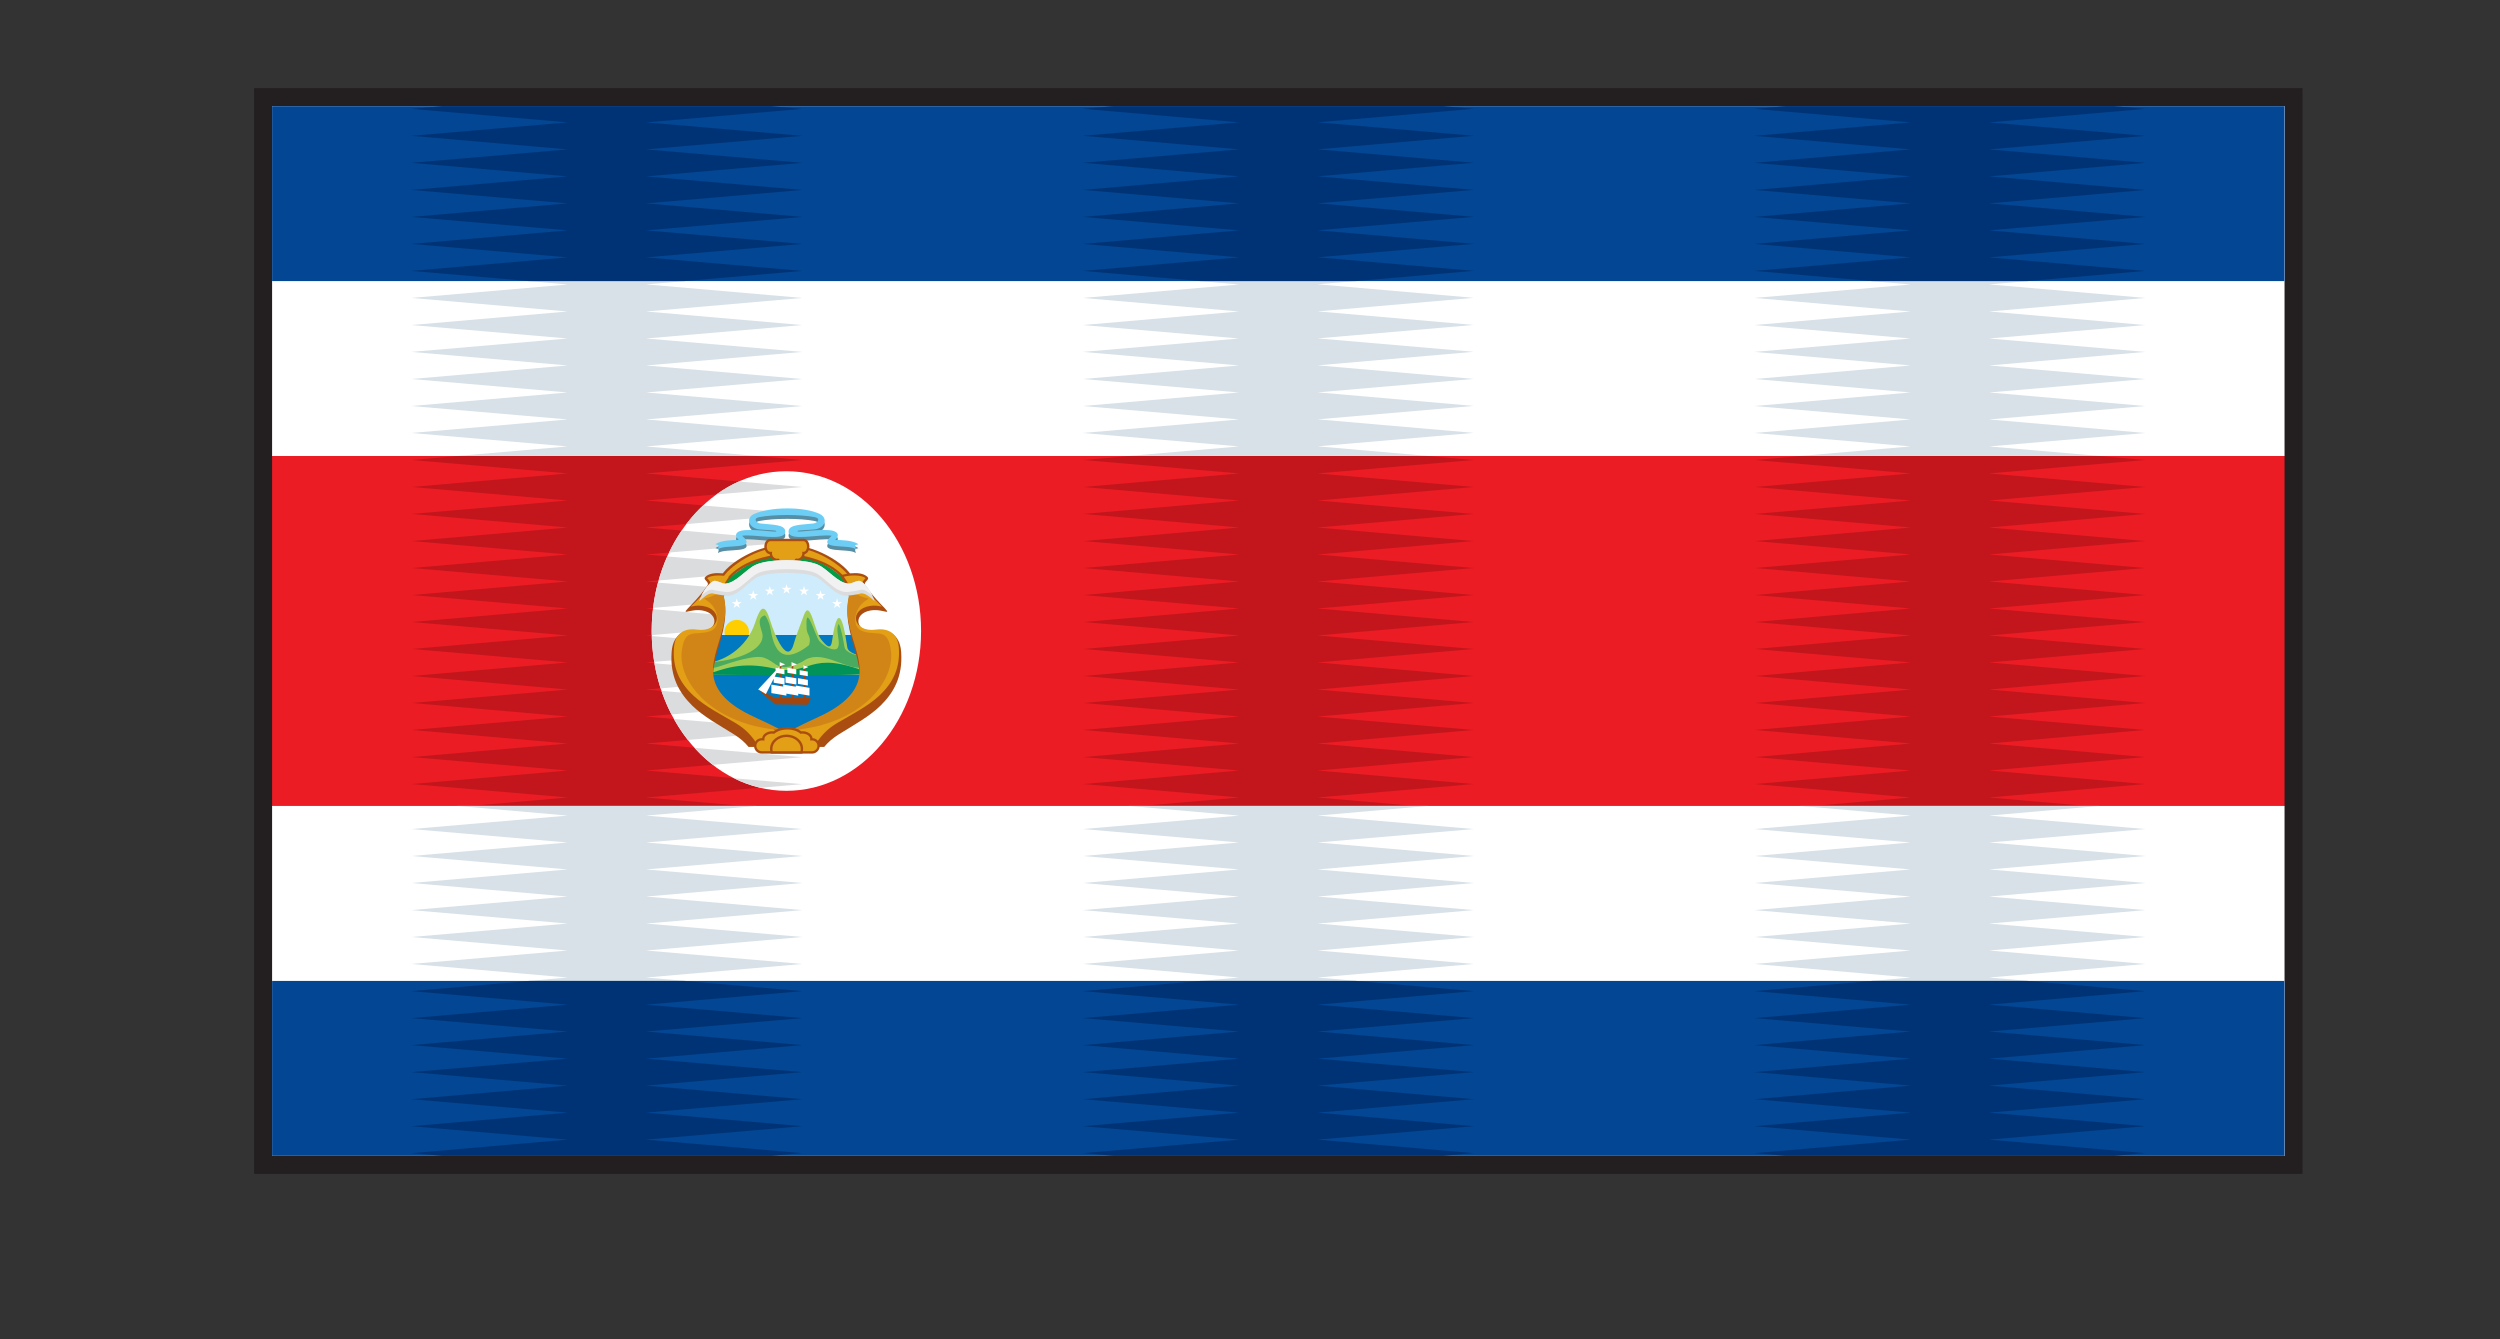<?xml version="1.0" encoding="utf-8"?>
<!-- Generator: Adobe Illustrator 15.0.0, SVG Export Plug-In . SVG Version: 6.00 Build 0)  -->
<!DOCTYPE svg PUBLIC "-//W3C//DTD SVG 1.1//EN" "http://www.w3.org/Graphics/SVG/1.1/DTD/svg11.dtd">
<svg version="1.1" id="Layer_1" xmlns="http://www.w3.org/2000/svg" xmlns:xlink="http://www.w3.org/1999/xlink" x="0px" y="0px"
	 width="121.739px" height="65.218px" viewBox="0 0 121.739 65.218" enable-background="new 0 0 121.739 65.218"
	 xml:space="preserve">
<rect x="0" y="0" width="121.739" height="65.218" fill="#333333" stroke="none"/>
<g>
	<rect x="12.374" y="4.29" fill-rule="evenodd" clip-rule="evenodd" fill="#231F20" width="99.75" height="52.874"/>
	<g>
		<rect x="13.25" y="5.17" fill-rule="evenodd" clip-rule="evenodd" fill="#FFFFFF" width="97.997" height="17.035"/>
		<rect x="13.25" y="5.17" fill-rule="evenodd" clip-rule="evenodd" fill="#FFFFFF" width="97.997" height="8.518"/>
		<rect x="13.25" y="22.205" fill-rule="evenodd" clip-rule="evenodd" fill="#EC1C24" width="97.997" height="17.039"/>
		<path fill-rule="evenodd" clip-rule="evenodd" fill="#D8E1E7" d="M102.249,22.205H87.644l5.393-0.466l-7.607-0.655l7.607-0.659
			l-7.607-0.654l7.607-0.66l-7.607-0.655l7.607-0.66l-7.607-0.66l7.607-0.653l-7.607-0.655l7.607-0.66l-7.607-0.66l7.607-0.655
			l-7.607-0.659l7.607-0.66l-7.607-0.654l7.607-0.66l-7.607-0.655l7.607-0.66l-7.607-0.654l7.607-0.66l-7.607-0.66l7.607-0.654
			l-7.607-0.66l7.607-0.655l-7.607-0.659l1.506-0.128h16.025l1.504,0.128l-7.604,0.659l7.604,0.655l-7.604,0.66l7.604,0.654
			l-7.604,0.66l7.604,0.66l-7.604,0.654l7.604,0.66l-7.604,0.655l7.604,0.66l-7.604,0.654l7.604,0.66l-7.604,0.654l7.604,0.66
			l-7.604,0.66l7.604,0.66l-7.604,0.655l7.604,0.653l-7.604,0.66l7.604,0.66l-7.604,0.655l7.604,0.66l-7.604,0.654l7.604,0.659
			l-7.604,0.655L102.249,22.205L102.249,22.205z M36.851,22.205H22.247l5.392-0.466l-7.607-0.655l7.607-0.659l-7.607-0.654
			l7.607-0.66l-7.607-0.655l7.607-0.66l-7.607-0.66l7.607-0.653l-7.607-0.655l7.607-0.66l-7.607-0.66l7.607-0.655l-7.607-0.659
			l7.607-0.66l-7.607-0.654l7.607-0.66l-7.607-0.655l7.607-0.66l-7.607-0.654l7.607-0.66l-7.607-0.66l7.607-0.654l-7.607-0.66
			l7.607-0.655l-7.607-0.659l1.504-0.128h16.027l1.504,0.128l-7.607,0.659l7.607,0.655l-7.607,0.66l7.607,0.654l-7.607,0.66
			l7.607,0.66l-7.607,0.654l7.607,0.66l-7.607,0.655l7.607,0.66l-7.607,0.654l7.607,0.66l-7.607,0.654l7.607,0.66l-7.607,0.66
			l7.607,0.66l-7.607,0.655l7.607,0.653l-7.607,0.66l7.607,0.66l-7.607,0.655l7.607,0.66l-7.607,0.654l7.607,0.659l-7.607,0.655
			L36.851,22.205L36.851,22.205z M69.55,22.205H54.947l5.389-0.466l-7.606-0.655l7.606-0.659l-7.606-0.654l7.606-0.66l-7.606-0.655
			l7.606-0.66l-7.606-0.66l7.606-0.653l-7.606-0.655l7.606-0.66l-7.606-0.66l7.606-0.655l-7.606-0.659l7.606-0.66l-7.606-0.654
			l7.606-0.66l-7.606-0.655l7.606-0.66L52.73,9.247l7.606-0.66l-7.606-0.66l7.606-0.654l-7.606-0.66l7.606-0.655L52.73,5.298
			l1.504-0.128h16.027l1.504,0.128l-7.604,0.659l7.604,0.655l-7.604,0.66l7.604,0.654l-7.604,0.66l7.604,0.66l-7.604,0.654
			l7.604,0.66l-7.604,0.655l7.605,0.66l-7.605,0.654l7.604,0.66l-7.604,0.654l7.604,0.66l-7.604,0.66l7.605,0.66l-7.605,0.655
			l7.604,0.653l-7.604,0.66l7.604,0.66l-7.604,0.655l7.604,0.66l-7.604,0.654l7.604,0.659l-7.604,0.655L69.55,22.205z"/>
		<path fill-rule="evenodd" clip-rule="evenodd" fill="#C3161C" d="M102.249,22.205H87.644l-2.215,0.194l7.607,0.655l-7.607,0.66
			l7.607,0.658l-7.607,0.655l7.607,0.66l-7.607,0.66l7.607,0.654l-7.607,0.659l7.607,0.655l-7.607,0.66l7.607,0.655l-7.607,0.66
			l7.607,0.654l-7.607,0.659l7.607,0.655l-7.607,0.66l7.607,0.66l-7.607,0.654l7.607,0.66l-7.607,0.654l7.607,0.66l-7.607,0.66
			l7.607,0.655l-7.607,0.659l7.607,0.654l-4.674,0.404h13.17l-4.673-0.404l7.604-0.654l-7.604-0.659l7.606-0.655l-7.606-0.66
			l7.604-0.66l-7.604-0.654l7.604-0.66l-7.604-0.654l7.604-0.66l-7.604-0.66l7.604-0.655l-7.604-0.659l7.604-0.654l-7.604-0.66
			l7.604-0.655l-7.604-0.66l7.604-0.655l-7.604-0.659l7.604-0.654l-7.604-0.66l7.604-0.66l-7.604-0.655l7.604-0.658l-7.604-0.66
			l7.604-0.655L102.249,22.205L102.249,22.205z M36.851,22.205H22.247l-2.215,0.194l7.607,0.655l-7.607,0.66l7.607,0.658
			l-7.607,0.655l7.607,0.66l-7.607,0.66l7.607,0.654l-7.607,0.659l7.607,0.655l-7.607,0.66l7.607,0.655l-7.607,0.66l7.607,0.654
			l-7.607,0.659l7.607,0.655l-7.607,0.66l7.607,0.66l-7.607,0.654l7.607,0.66l-7.607,0.654l7.607,0.66l-7.607,0.66l7.607,0.655
			l-7.607,0.659l7.607,0.654l-4.673,0.404h13.167l-4.673-0.404l7.607-0.654l-7.607-0.659l7.607-0.655l-7.607-0.66l7.607-0.66
			l-7.607-0.654l7.607-0.66l-7.607-0.654l7.607-0.66l-7.607-0.66l7.607-0.655l-7.607-0.659l7.607-0.654l-7.607-0.66l7.607-0.655
			l-7.607-0.66l7.607-0.655l-7.607-0.659l7.607-0.654l-7.607-0.66l7.607-0.66l-7.607-0.655l7.607-0.658l-7.607-0.66l7.607-0.655
			L36.851,22.205L36.851,22.205z M69.55,22.205H54.947l-2.217,0.194l7.606,0.655l-7.606,0.66l7.606,0.658l-7.606,0.655l7.606,0.66
			l-7.606,0.66l7.606,0.654l-7.606,0.659l7.606,0.655l-7.606,0.66l7.606,0.655l-7.606,0.66l7.606,0.654l-7.606,0.659l7.606,0.655
			l-7.606,0.66l7.606,0.66l-7.606,0.654l7.606,0.66l-7.606,0.654l7.606,0.66l-7.606,0.66l7.606,0.655l-7.606,0.659l7.606,0.654
			l-4.673,0.404h13.167l-4.67-0.404l7.604-0.654l-7.604-0.659l7.605-0.655l-7.605-0.66l7.604-0.66l-7.604-0.654l7.605-0.66
			l-7.605-0.654l7.604-0.66l-7.604-0.66l7.605-0.655l-7.605-0.659l7.604-0.654l-7.604-0.66l7.604-0.655l-7.604-0.66l7.604-0.655
			l-7.604-0.659l7.604-0.654l-7.604-0.66l7.604-0.66l-7.604-0.655l7.605-0.658l-7.605-0.66l7.604-0.655L69.55,22.205z"/>
		<rect x="13.25" y="5.17" fill-rule="evenodd" clip-rule="evenodd" fill="#034693" width="97.997" height="8.518"/>
		<path fill-rule="evenodd" clip-rule="evenodd" fill="#003375" d="M91.161,13.688l-5.732-0.496l7.607-0.66l-7.607-0.654l7.607-0.66
			l-7.607-0.655l7.607-0.66l-7.607-0.654l7.607-0.66l-7.607-0.66l7.607-0.654l-7.607-0.66l7.607-0.655l-7.607-0.659l1.506-0.128
			h16.025l1.504,0.128l-7.604,0.659l7.604,0.655l-7.604,0.66l7.604,0.654l-7.604,0.66l7.604,0.66l-7.604,0.654l7.604,0.66
			l-7.604,0.655l7.604,0.66l-7.604,0.654l7.604,0.66l-5.75,0.496H91.161L91.161,13.688z M66.015,13.688h-7.553l-5.732-0.496
			l7.606-0.66l-7.606-0.654l7.606-0.66l-7.606-0.655l7.606-0.66L52.73,9.247l7.606-0.66l-7.606-0.66l7.606-0.654l-7.606-0.66
			l7.606-0.655L52.73,5.298l1.504-0.128h16.027l1.504,0.128l-7.604,0.659l7.604,0.655l-7.604,0.66l7.604,0.654l-7.604,0.66
			l7.604,0.66l-7.604,0.654l7.604,0.66l-7.604,0.655l7.605,0.66l-7.605,0.654l7.604,0.66L66.015,13.688L66.015,13.688z
			 M33.316,13.688h-7.553l-5.732-0.496l7.607-0.66l-7.607-0.654l7.607-0.66l-7.607-0.655l7.607-0.66l-7.607-0.654l7.607-0.66
			l-7.607-0.66l7.607-0.654l-7.607-0.66l7.607-0.655l-7.607-0.659l1.504-0.128h16.027l1.504,0.128l-7.607,0.659l7.607,0.655
			l-7.607,0.66l7.607,0.654l-7.607,0.66l7.607,0.66l-7.607,0.654l7.607,0.66l-7.607,0.655l7.607,0.66l-7.607,0.654l7.607,0.66
			L33.316,13.688z"/>
		<rect x="13.25" y="39.244" fill-rule="evenodd" clip-rule="evenodd" fill="#FFFFFF" width="97.997" height="17.04"/>
		<rect x="13.25" y="47.767" fill-rule="evenodd" clip-rule="evenodd" fill="#FFFFFF" width="97.997" height="8.518"/>
		<path fill-rule="evenodd" clip-rule="evenodd" fill="#D8E1E7" d="M102.249,39.244H87.644l5.393,0.472l-7.607,0.655l7.607,0.654
			l-7.607,0.658l7.607,0.655l-7.607,0.66l7.607,0.66l-7.607,0.66l7.607,0.655l-7.607,0.654l7.607,0.659l-7.607,0.655l7.607,0.66
			l-7.607,0.66l7.607,0.659l-7.607,0.655l7.607,0.654l-7.607,0.66l7.607,0.66l-7.607,0.655l7.607,0.659l-7.607,0.66l7.607,0.655
			l-7.607,0.66l7.607,0.654l-7.607,0.659l1.506,0.128h16.025l1.504-0.128l-7.604-0.659l7.604-0.654l-7.604-0.66l7.604-0.655
			l-7.604-0.66l7.604-0.659l-7.604-0.655l7.604-0.66l-7.604-0.66l7.604-0.654l-7.604-0.655l7.604-0.659l-7.604-0.66l7.604-0.66
			l-7.604-0.655l7.604-0.659l-7.604-0.654l7.604-0.655l-7.604-0.66l7.604-0.66l-7.604-0.66l7.604-0.655l-7.604-0.658l7.604-0.654
			l-7.604-0.655L102.249,39.244L102.249,39.244z M36.851,39.244H22.247l5.392,0.472l-7.607,0.655l7.607,0.654l-7.607,0.658
			l7.607,0.655l-7.607,0.66l7.607,0.66l-7.607,0.66l7.607,0.655l-7.607,0.654l7.607,0.659l-7.607,0.655l7.607,0.66l-7.607,0.66
			l7.607,0.659l-7.607,0.655l7.607,0.654l-7.607,0.66l7.607,0.66l-7.607,0.655l7.607,0.659l-7.607,0.66l7.607,0.655l-7.607,0.66
			l7.607,0.654l-7.607,0.659l1.504,0.128h16.027l1.504-0.128l-7.607-0.659l7.607-0.654l-7.607-0.66l7.607-0.655l-7.607-0.66
			l7.607-0.659l-7.607-0.655l7.607-0.66l-7.607-0.66l7.607-0.654l-7.607-0.655l7.607-0.659l-7.607-0.66l7.607-0.66l-7.607-0.655
			l7.607-0.659l-7.607-0.654l7.607-0.655l-7.607-0.66l7.607-0.66l-7.607-0.66l7.607-0.655l-7.607-0.658l7.607-0.654l-7.607-0.655
			L36.851,39.244L36.851,39.244z M69.55,39.244H54.947l5.389,0.472l-7.606,0.655l7.606,0.654l-7.606,0.658l7.606,0.655l-7.606,0.66
			l7.606,0.66l-7.606,0.66l7.606,0.655l-7.606,0.654l7.606,0.659l-7.606,0.655l7.606,0.66l-7.606,0.66l7.606,0.659l-7.606,0.655
			l7.606,0.654l-7.606,0.66l7.606,0.66l-7.606,0.655l7.606,0.659l-7.606,0.66l7.606,0.655l-7.606,0.66l7.606,0.654l-7.606,0.659
			l1.504,0.128h16.027l1.504-0.128l-7.604-0.659l7.604-0.654l-7.604-0.66l7.604-0.655l-7.604-0.66l7.604-0.659l-7.604-0.655
			l7.604-0.66l-7.604-0.66l7.605-0.654l-7.605-0.655l7.604-0.659l-7.604-0.66l7.604-0.66l-7.604-0.655l7.605-0.659l-7.605-0.654
			l7.604-0.655l-7.604-0.66l7.604-0.66l-7.604-0.66l7.604-0.655l-7.604-0.658l7.604-0.654l-7.604-0.655L69.55,39.244z"/>
		<rect x="13.25" y="47.767" fill-rule="evenodd" clip-rule="evenodd" fill="#034693" width="97.997" height="8.518"/>
		<path fill-rule="evenodd" clip-rule="evenodd" fill="#003375" d="M91.161,47.767l-5.732,0.497l7.607,0.659l-7.607,0.655
			l7.607,0.654l-7.607,0.66l7.607,0.66l-7.607,0.655l7.607,0.659l-7.607,0.66l7.607,0.655l-7.607,0.66l7.607,0.654l-7.607,0.659
			l1.506,0.128h16.025l1.504-0.128l-7.604-0.659l7.604-0.654l-7.604-0.66l7.604-0.655l-7.604-0.66l7.604-0.659l-7.604-0.655
			l7.604-0.66l-7.604-0.66l7.604-0.654l-7.604-0.655l7.604-0.659l-5.75-0.497H91.161L91.161,47.767z M66.015,47.767h-7.553
			l-5.732,0.497l7.606,0.659l-7.606,0.655l7.606,0.654l-7.606,0.66l7.606,0.66l-7.606,0.655l7.606,0.659l-7.606,0.66l7.606,0.655
			l-7.606,0.66l7.606,0.654l-7.606,0.659l1.504,0.128h16.027l1.504-0.128l-7.604-0.659l7.604-0.654l-7.604-0.66l7.604-0.655
			l-7.604-0.66l7.604-0.659l-7.604-0.655l7.604-0.66l-7.604-0.66l7.605-0.654l-7.605-0.655l7.604-0.659L66.015,47.767L66.015,47.767
			z M33.316,47.767h-7.553l-5.732,0.497l7.607,0.659l-7.607,0.655l7.607,0.654l-7.607,0.66l7.607,0.66l-7.607,0.655l7.607,0.659
			l-7.607,0.66l7.607,0.655l-7.607,0.66l7.607,0.654l-7.607,0.659l1.504,0.128h16.027l1.504-0.128l-7.607-0.659l7.607-0.654
			l-7.607-0.66l7.607-0.655l-7.607-0.66l7.607-0.659l-7.607-0.655l7.607-0.66l-7.607-0.66l7.607-0.654l-7.607-0.655l7.607-0.659
			L33.316,47.767z"/>
		<ellipse fill-rule="evenodd" clip-rule="evenodd" fill="#FFFFFF" cx="38.293" cy="30.728" rx="6.559" ry="7.781"/>
		<path fill-rule="evenodd" clip-rule="evenodd" fill="#DBDCDD" d="M37.027,38.36c-0.442-0.104-0.872-0.257-1.281-0.461l3.32,0.286
			L37.027,38.36L37.027,38.36z M34.715,37.244c-0.317-0.245-0.616-0.521-0.895-0.828l5.246,0.455L34.715,37.244L34.715,37.244z
			 M33.5,36.032c-0.25-0.312-0.476-0.655-0.68-1.019l6.246,0.537L33.5,36.032L33.5,36.032z M32.7,34.789
			c-0.187-0.363-0.351-0.747-0.489-1.146l6.855,0.593L32.7,34.789L32.7,34.789z M32.17,33.521c-0.128-0.394-0.23-0.804-0.302-1.223
			l7.198,0.624L32.17,33.521L32.17,33.521z M31.858,32.23c-0.069-0.408-0.107-0.828-0.12-1.258l7.328,0.634L31.858,32.23
			L31.858,32.23z M31.735,30.926v-0.198c0-0.363,0.021-0.717,0.062-1.064l7.269,0.63L31.735,30.926L31.735,30.926z M31.802,29.602
			c0.051-0.419,0.133-0.833,0.24-1.232l7.023,0.608L31.802,29.602L31.802,29.602z M32.071,28.267
			c0.115-0.409,0.256-0.799,0.422-1.171l6.573,0.566L32.071,28.267L32.071,28.267z M32.58,26.906
			c0.179-0.379,0.384-0.731,0.614-1.07l5.873,0.513L32.58,26.906L32.58,26.906z M33.424,25.52c0.248-0.327,0.52-0.635,0.813-0.905
			l4.829,0.414L33.424,25.52L33.424,25.52z M34.887,24.076c0.343-0.244,0.708-0.46,1.089-0.628l3.09,0.267L34.887,24.076z"/>
		<g>
			<path fill-rule="evenodd" clip-rule="evenodd" fill="#CEECFB" d="M34.247,31.131c2.226,0,5.364,0,7.589,0
				c-1.205-2.654,0.988-1.539-1.314-3.643c-1.545,0-3.087,0-4.632,0C34.319,29.499,35.452,30.742,34.247,31.131z"/>
			<path fill-rule="evenodd" clip-rule="evenodd" fill="#009D45" d="M38.54,27.06c0.918-0.139,2.583,0.885,2.818,1.515
				c0.182,0.476,0.353,0.977-0.153,0.261c-0.578-0.814-1.468-1.361-2.742-1.505C38.063,27.284,38.332,27.096,38.54,27.06z"/>
			<path fill-rule="evenodd" clip-rule="evenodd" fill="#AA4D11" d="M38.59,26.594c0.839-0.127,2.642,0.788,2.944,1.586
				c0.039,0.107,0.31,0.589,0.167,0.675c-0.154,0.092-0.399-0.342-0.456-0.429c-0.631-0.891-1.688-1.218-2.726-1.335
				C38.007,27.034,38.197,26.655,38.59,26.594z"/>
			<path fill-rule="evenodd" clip-rule="evenodd" fill="#0079C0" d="M34.38,30.922c2.635,0,5.27,0,7.907,0
				c-0.302,1.611,0.539,3.699-3.083,4.768c-0.642,0-1.284,0-1.926,0C34.6,35.116,34.096,33.086,34.38,30.922z"/>
			<path fill-rule="evenodd" clip-rule="evenodd" fill="#A1CD57" d="M42.407,31.812c-0.138,0.28-1.094,0.051-1.144-0.271
				c-0.079-0.506-0.351-2.491-0.683-0.737c-0.097,0.517-0.038,1.034-0.596,0.332c-0.33-0.408-0.529-2.005-0.836-1.187
				c-0.133,0.358-0.42,1.115-0.481,1.352c-0.293,1.146-0.913-0.271-1.161-1.074c-0.256-0.829-0.455-0.769-0.739,0.106
				c-0.392,1.203-1.548,1.98-2.655,1.98c0.135,0.158,0.289,0.532,0.501,0.532l7.322,0.005c0.54,0,0.558-0.665,0.558-1.038
				C42.463,31.812,42.427,31.807,42.407,31.812z"/>
			<path fill-rule="evenodd" clip-rule="evenodd" fill="#009259" d="M34.373,32.846c0.793,0,7.587,0.148,7.875-0.104
				c-2.91-1.146-2.719,0.216-4.568-0.193C36.02,32.181,35.211,32.604,34.373,32.846z"/>
			<path fill-rule="evenodd" clip-rule="evenodd" fill="#4AAA60" d="M42.322,31.889c-0.348,0.153-1.143-0.062-1.197-0.373
				c-0.031-0.175-0.161-0.951-0.284-1.136c-0.189,0.302,0.123,0.89-0.051,1.171c-0.097,0.159-0.532,0.056-0.89-0.332
				c-0.188-0.21-0.699-2.026-0.622-0.614c0.021,0.343,0.248,0.368,0.121,0.808c-1.76,1.372-1.796-0.618-1.934-1.012
				c-0.022-0.067-0.146-0.41-0.228-0.436c-0.442,0.127-0.151,0.686-0.112,0.896c0.143,0.817-1.354,1.345-2.661,1.391
				c0.092,0.123,0.208,0.267,0.284,0.267c0.215,0,1.263-0.472,2.116-0.528c0.58-0.04,0.8,0.414,1.204,0.486
				c0.404,0.066,1-0.25,1.021-0.267c0.852-0.634,1.941,0.313,2.801,0.313C42.25,32.523,42.312,32.165,42.322,31.889z"/>
			<path fill-rule="evenodd" clip-rule="evenodd" fill="#E39F15" d="M38.606,26.707c0.92-0.139,2.583,0.885,2.818,1.514
				c0.182,0.477,0.42,0.854-0.087,0.138c-0.578-0.813-1.535-1.237-2.806-1.38C38.132,26.932,38.398,26.737,38.606,26.707z"/>
			<path fill-rule="evenodd" clip-rule="evenodd" fill="#AA4D11" d="M38.56,36.313c-0.051-0.542,1.325-0.788,2.333-1.592
				c2.151-1.707-0.015-3.438,0.435-5.565c0.092-0.43-0.297-0.92-0.417-1.13c-0.005-0.011,0.947-0.297,1.325,0.062
				c0.156,0.148-0.217,0.234-0.097,0.419c0.197,0.302,0.496,0.645,0.742,0.901c0.678,0.694,0.171,0.214-0.473,0.316
				c-0.914,0.144-0.77,1.131,0.23,0.988c0.578-0.083,1.18,0.143,1.243,1.027c0.095,1.243-0.399,2.03-1.005,2.623
				c-0.54,0.528-1.269,0.922-2.039,1.403c-0.302,0.193-0.519,0.383-0.703,0.608h-1.53C38.57,36.345,38.555,36.323,38.56,36.313
				L38.56,36.313z M38.028,36.313c0.048-0.542-1.33-0.788-2.335-1.592c-2.151-1.707,0.016-3.438-0.435-5.565
				c-0.092-0.43,0.296-0.92,0.417-1.13c0.007-0.011-0.946-0.297-1.325,0.062c-0.156,0.148,0.218,0.234,0.098,0.419
				c-0.195,0.302-0.497,0.645-0.742,0.901c-0.675,0.694-0.171,0.214,0.478,0.316c0.911,0.144,0.763,1.131-0.235,0.988
				c-0.575-0.083-1.179,0.143-1.243,1.027c-0.095,1.243,0.401,2.03,1.004,2.623c0.541,0.528,1.27,0.922,2.04,1.403
				c0.304,0.193,0.519,0.383,0.703,0.608h1.53C38.018,36.345,38.033,36.323,38.028,36.313z"/>
			<path fill-rule="evenodd" clip-rule="evenodd" fill="#E39F15" d="M38.672,35.782c0.141,0.138,0.795,0.557,0.966,0.572
				c0.325-0.507,0.606-0.835,1.139-1.151c0.665-0.394,1.453-0.787,2.021-1.31c0.711-0.655,1.046-1.391,0.97-2.368
				c-0.054-0.664-0.483-0.951-1.116-0.865c-1.141,0.154-1.337-0.997-0.266-1.156c0.251-0.035,0.402,0.006,0.561,0.036
				c-0.059-0.056-0.121-0.112-0.146-0.143c-0.266-0.256-0.547-0.558-0.757-0.859c-0.135-0.195,0.039-0.286,0.105-0.384
				c-0.212-0.174-0.744-0.148-1.059-0.072c0.202,0.308,0.438,0.645,0.351,1.028c-0.443,1.97,1.749,3.638-0.479,5.301
				c-0.488,0.367-1.034,0.598-1.583,0.854C39.225,35.337,38.69,35.562,38.672,35.782z"/>
			<path fill-rule="evenodd" clip-rule="evenodd" fill="#D28517" d="M41.521,28.829c0.092,0.067,0.43,0.23,0.537,0.256l0.241,0.062
				l-0.202,0.144c-0.491,0.353-0.678,1.259-0.074,1.452c0.721,0.23,1.188-0.184,1.355,0.886c0.133,0.875-0.34,1.733-0.941,2.333
				c-0.865,0.863-2.077,1.345-3.269,1.523l-0.717,0.108l0.645-0.322c0.077-0.042,0.154-0.078,0.233-0.113
				c0.537-0.251,1.084-0.481,1.562-0.839c2.154-1.612-0.018-3.223,0.435-5.233c0.013-0.051,0.015-0.103,0.013-0.152l-0.013-0.241
				L41.521,28.829z"/>
			<path fill="#568EA6" d="M36.966,25.371c-0.31,0.062-0.144,0.287,0.061,0.308c0.568,0.071,1.23,0.035,1.213,0.409
				c-0.023,0.485-1.491,0.096-2.1,0.188l0.02,0.017c0.74,0.686-0.821,0.388-1.179,0.628c-0.051,0.031,0.041-0.117,0.007-0.168
				c-0.036-0.052-0.184-0.042-0.13-0.077c0.269-0.18,0.816-0.194,1.116-0.199c-0.251-0.236-0.118-0.399,0.146-0.45
				c0.539-0.103,1.69,0.103,1.678,0.035c0.072-0.065-0.465-0.052-0.844-0.102c-0.511-0.067-0.644-0.558-0.237-0.742
				c0.803-0.363,2.468-0.363,3.204,0c0.402,0.194,0.277,0.675-0.235,0.742c-0.378,0.05-0.916,0.036-0.847,0.102
				c-0.013,0.067,1.141-0.138,1.681-0.035c0.263,0.051,0.396,0.214,0.146,0.45c0.299,0.005,0.844,0.02,1.115,0.199
				c0.053,0.035-0.098,0.025-0.133,0.077c-0.033,0.051,0.059,0.199,0.01,0.168c-0.358-0.24-1.917,0.058-1.181-0.628l0.021-0.017
				c-0.607-0.093-2.078,0.297-2.098-0.188c-0.018-0.374,0.645-0.338,1.212-0.409c0.205-0.021,0.371-0.246,0.062-0.308
				C38.964,25.232,37.69,25.232,36.966,25.371z"/>
			<path fill="#6DCEF5" d="M36.966,25.182c-0.31,0.062-0.144,0.287,0.061,0.308c0.568,0.07,1.23,0.035,1.213,0.409
				c-0.023,0.486-1.491,0.098-2.1,0.189l0.02,0.021c0.74,0.681-0.821,0.383-1.179,0.624c-0.051,0.03,0.041-0.117,0.007-0.17
				c-0.036-0.051-0.184-0.04-0.13-0.076c0.269-0.179,0.816-0.193,1.116-0.193c-0.251-0.241-0.118-0.4,0.146-0.457
				c0.539-0.102,1.69,0.104,1.678,0.036c0.072-0.065-0.465-0.05-0.844-0.097c-0.511-0.072-0.644-0.563-0.237-0.747
				c0.803-0.362,2.468-0.362,3.204,0c0.402,0.2,0.277,0.675-0.235,0.747c-0.378,0.047-0.916,0.031-0.847,0.097
				c-0.013,0.067,1.141-0.138,1.681-0.036c0.263,0.057,0.396,0.216,0.146,0.457c0.299,0,0.844,0.015,1.115,0.193
				c0.053,0.036-0.098,0.025-0.133,0.076c-0.033,0.053,0.059,0.2,0.01,0.17c-0.358-0.241-1.917,0.057-1.181-0.624l0.021-0.021
				c-0.607-0.092-2.078,0.297-2.098-0.189c-0.018-0.374,0.645-0.339,1.212-0.409c0.205-0.021,0.371-0.246,0.062-0.308
				C38.964,25.044,37.69,25.044,36.966,25.182z"/>
			<polygon fill-rule="evenodd" clip-rule="evenodd" fill="#A1460E" points="36.872,33.54 37.746,33.986 37.963,33.986 37.963,32.4 
				38.048,32.4 38.048,33.986 38.549,33.98 38.549,32.4 38.631,32.4 38.631,33.98 39.133,33.98 39.133,32.4 39.217,32.4 
				39.217,33.98 39.48,33.977 39.342,34.318 37.733,34.299 			"/>
			<path fill-rule="evenodd" clip-rule="evenodd" fill="#FFFFFF" d="M38.235,32.349L38.099,32.4l-0.123,0.051l-0.048,0.092
				l0.271,0.046v0.246l-0.386-0.066l-0.089,0.179l0.48,0.081v0.303l-0.529-0.087v-0.2l-0.379,0.753l-0.376-0.226l0.847-0.91v-0.143
				l0.118,0.02l0.084-0.092l-0.003-0.098l0.003-0.107l0.133,0.057L38.235,32.349L38.235,32.349z M38.25,32.942l0.529,0.086v0.303
				l-0.529-0.087V32.942L38.25,32.942z M37.562,33.337v0.413l0.731,0.123v-0.097l0.576,0.097v-0.092l0.55,0.092v-0.378l-0.667-0.112
				v0.056l-0.614-0.102v0.097L37.562,33.337L37.562,33.337z M38.342,32.519l0.432,0.07v0.246l-0.432-0.072V32.519L38.342,32.519z
				 M38.81,32.349L38.677,32.4l-0.133,0.057v-0.108v-0.107l0.133,0.057L38.81,32.349L38.81,32.349z M38.94,32.636l0.395,0.065v0.226
				L38.94,32.86V32.636L38.94,32.636z M39.365,32.482l-0.12,0.051l-0.123,0.046v-0.097v-0.099l0.123,0.052L39.365,32.482
				L39.365,32.482z M38.856,33.024l0.483,0.082v0.276l-0.483-0.082V33.024z"/>
			<path fill-rule="evenodd" clip-rule="evenodd" fill="#009D45" d="M38.046,27.06c-0.918-0.139-2.581,0.885-2.819,1.515
				c-0.182,0.476-0.351,0.977,0.156,0.261c0.576-0.814,1.466-1.361,2.739-1.505C38.521,27.284,38.255,27.096,38.046,27.06z"/>
			<path fill-rule="evenodd" clip-rule="evenodd" fill="#AA4D11" d="M37.997,26.594c-0.844-0.127-2.645,0.788-2.944,1.586
				c-0.041,0.107-0.312,0.589-0.169,0.675c0.156,0.092,0.396-0.342,0.458-0.429c0.629-0.891,1.686-1.218,2.727-1.335
				C38.58,27.034,38.391,26.655,37.997,26.594z"/>
			<path fill-rule="evenodd" clip-rule="evenodd" fill="#E39F15" d="M37.979,26.707c-0.918-0.139-2.583,0.885-2.819,1.514
				c-0.181,0.477-0.419,0.854,0.087,0.138c0.578-0.813,1.535-1.237,2.808-1.38C38.452,26.932,38.186,26.737,37.979,26.707z"/>
			<path fill-rule="evenodd" clip-rule="evenodd" fill="#E39F15" d="M37.913,35.782c-0.141,0.138-0.795,0.557-0.967,0.572
				c-0.325-0.507-0.606-0.835-1.138-1.151c-0.665-0.394-1.453-0.787-2.021-1.31c-0.711-0.655-1.046-1.391-0.967-2.368
				c0.051-0.664,0.481-0.951,1.113-0.865c1.141,0.154,1.338-0.997,0.266-1.156c-0.25-0.035-0.401,0.006-0.56,0.036
				c0.062-0.056,0.12-0.112,0.148-0.143c0.266-0.256,0.544-0.558,0.757-0.859c0.133-0.195-0.041-0.286-0.107-0.384
				c0.212-0.174,0.747-0.148,1.059-0.072c-0.203,0.308-0.438,0.645-0.351,1.028c0.443,1.97-1.749,3.638,0.479,5.301
				c0.491,0.367,1.036,0.598,1.583,0.854C37.36,35.337,37.895,35.562,37.913,35.782z"/>
			<path fill-rule="evenodd" clip-rule="evenodd" fill="#D28517" d="M35.066,28.829c-0.095,0.067-0.433,0.23-0.538,0.256
				l-0.243,0.062l0.202,0.144c0.491,0.353,0.68,1.259,0.074,1.452c-0.719,0.23-1.189-0.184-1.353,0.886
				c-0.136,0.875,0.337,1.733,0.938,2.333c0.867,0.863,2.077,1.345,3.271,1.523l0.716,0.108l-0.647-0.322
				c-0.077-0.042-0.153-0.078-0.233-0.113c-0.537-0.251-1.084-0.481-1.562-0.839c-2.153-1.612,0.018-3.223-0.435-5.233
				c-0.013-0.051-0.016-0.103-0.013-0.152l0.015-0.241L35.066,28.829z"/>
			<path fill-rule="evenodd" clip-rule="evenodd" fill="#AA4D11" d="M39.015,35.612c0.023,0,0.043-0.005,0.064-0.005
				c0.207,0,0.458,0.117,0.491,0.338c0.194,0.01,0.35,0.174,0.35,0.373c0,0.21-0.168,0.379-0.373,0.379h-2.456
				c-0.207,0-0.374-0.169-0.374-0.379c0-0.204,0.167-0.373,0.374-0.373h0.021c0.03-0.221,0.281-0.338,0.488-0.338
				c0.021,0,0.041,0.005,0.064,0.005c0.184-0.143,0.445-0.204,0.675-0.204S38.831,35.47,39.015,35.612z"/>
			<path fill-rule="evenodd" clip-rule="evenodd" fill="#E39F15" d="M38.34,35.525c0.268,0,0.501,0.082,0.642,0.21
				c0.031-0.011,0.063-0.011,0.097-0.011c0.209,0,0.378,0.123,0.378,0.271c0,0.021-0.005,0.041-0.013,0.062h0.103
				c0.14,0,0.258,0.117,0.258,0.261l0,0c0,0.144-0.118,0.262-0.258,0.262h-2.456c-0.143,0-0.258-0.118-0.258-0.262l0,0
				c0-0.144,0.115-0.261,0.258-0.261h0.144c-0.008-0.021-0.014-0.041-0.014-0.062c0-0.148,0.169-0.271,0.379-0.271
				c0.033,0,0.066,0,0.1,0.011C37.838,35.607,38.074,35.525,38.34,35.525z"/>
			<path fill-rule="evenodd" clip-rule="evenodd" fill="#AA4D11" d="M39.071,36.697h-1.535l-0.021-0.092
				c-0.013-0.047-0.018-0.093-0.018-0.139c0-0.424,0.412-0.695,0.806-0.695c0.395,0,0.806,0.271,0.806,0.695
				c0,0.046-0.007,0.092-0.018,0.139L39.071,36.697z"/>
			<path fill-rule="evenodd" clip-rule="evenodd" fill="#E39F15" d="M38.979,36.58h-1.353c-0.007-0.036-0.013-0.078-0.013-0.113
				c0-0.317,0.31-0.578,0.69-0.578c0.382,0,0.691,0.261,0.691,0.578C38.995,36.502,38.989,36.544,38.979,36.58z"/>
			<path fill-rule="evenodd" clip-rule="evenodd" fill="#AA4D11" d="M37.861,27.325c-0.007,0-0.013,0-0.018,0
				c-0.192,0-0.338-0.153-0.364-0.338c-0.174-0.02-0.26-0.215-0.26-0.372c0-0.17,0.097-0.379,0.289-0.379h1.622
				c0.192,0,0.287,0.209,0.287,0.379c0,0.147-0.077,0.332-0.232,0.367c-0.021,0.184-0.169,0.343-0.363,0.343
				c-0.005,0-0.011,0-0.016,0c-0.123,0.128-0.294,0.199-0.473,0.199S37.981,27.453,37.861,27.325z"/>
			<path fill-rule="evenodd" clip-rule="evenodd" fill="#E39F15" d="M38.332,27.407c0.177,0,0.333-0.082,0.425-0.21
				c0.021,0.005,0.043,0.011,0.064,0.011c0.138,0,0.25-0.123,0.25-0.271c0-0.02-0.002-0.046-0.008-0.066h0.066
				c0.095,0,0.171-0.112,0.171-0.255l0,0c0-0.144-0.077-0.262-0.171-0.262h-1.622c-0.095,0-0.171,0.118-0.171,0.262l0,0
				c0,0.143,0.076,0.255,0.171,0.255h0.095c-0.005,0.021-0.01,0.047-0.01,0.066c0,0.148,0.113,0.271,0.251,0.271
				c0.023,0,0.046-0.006,0.066-0.011C38.002,27.325,38.155,27.407,38.332,27.407z"/>
			<path fill-rule="evenodd" clip-rule="evenodd" fill="#DBDCDD" d="M36.82,27.494c-0.501,0.215-0.972,0.9-1.506,0.927
				c-0.164,0.005-0.368-0.148-0.532-0.138c-0.274,0.081-0.612,0.597-0.74,1.001c0.22-0.193,0.491-0.46,0.722-0.373
				c0.092,0.031,0.585,0.103,0.673,0.103c0.567-0.021,1.002-0.701,1.491-0.932c0.537-0.25,2.246-0.25,2.78,0
				c0.489,0.23,0.926,0.911,1.491,0.932c0.087,0,0.583-0.071,0.675-0.103c0.228-0.087,0.499,0.18,0.722,0.373
				c-0.128-0.404-0.466-0.92-0.742-1.001c-0.164-0.011-0.368,0.143-0.532,0.138c-0.532-0.026-1.002-0.712-1.504-0.927
				C39.153,27.208,37.483,27.208,36.82,27.494z"/>
			<path fill-rule="evenodd" clip-rule="evenodd" fill="#F1F1F2" d="M36.82,27.494c-0.501,0.215-0.972,0.9-1.506,0.927
				c-0.161,0.005-0.368-0.148-0.532-0.138c-0.213,0.06-0.466,0.387-0.627,0.72c0.197-0.174,0.417-0.348,0.606-0.271
				c0.095,0.03,0.591,0.103,0.678,0.097c0.562-0.015,1-0.695,1.488-0.926c0.537-0.251,2.246-0.251,2.78,0
				c0.489,0.23,0.926,0.911,1.491,0.926c0.087,0.006,0.581-0.066,0.675-0.097c0.192-0.077,0.41,0.097,0.606,0.271
				c-0.161-0.333-0.412-0.66-0.627-0.72c-0.161-0.011-0.368,0.143-0.529,0.138c-0.535-0.026-1.005-0.712-1.507-0.927
				C39.153,27.202,37.483,27.202,36.82,27.494z"/>
			<path fill-rule="evenodd" clip-rule="evenodd" fill="#FFCE01" d="M35.879,30.185c0.328,0,0.596,0.266,0.596,0.589
				c0,0.051-0.008,0.097-0.021,0.148h-1.154c-0.013-0.052-0.021-0.098-0.021-0.148C35.28,30.45,35.546,30.185,35.879,30.185z"/>
			<path fill-rule="evenodd" clip-rule="evenodd" fill="#FFFFFF" d="M35.876,29.142l0.056,0.179h0.187l-0.151,0.107l0.059,0.179
				l-0.151-0.111l-0.151,0.111l0.057-0.179l-0.148-0.107h0.184L35.876,29.142L35.876,29.142z M39.153,28.532l-0.056,0.18H38.91
				l0.15,0.106l-0.056,0.175l0.148-0.107l0.151,0.107l-0.059-0.175l0.151-0.106h-0.187L39.153,28.532L39.153,28.532z M39.956,28.748
				L39.9,28.922h-0.185l0.148,0.112l-0.056,0.174l0.148-0.108l0.151,0.108l-0.056-0.174l0.15-0.112h-0.187L39.956,28.748
				L39.956,28.748z M40.762,29.142l-0.059,0.179h-0.184l0.151,0.107l-0.059,0.179l0.151-0.111l0.15,0.111l-0.059-0.179l0.151-0.107
				h-0.187L40.762,29.142L40.762,29.142z M38.299,28.445l0.059,0.179h0.187l-0.151,0.108l0.059,0.179l-0.153-0.113l-0.148,0.113
				l0.057-0.179l-0.149-0.108h0.185L38.299,28.445L38.299,28.445z M37.485,28.532l0.057,0.18h0.187l-0.151,0.106l0.057,0.175
				l-0.148-0.107l-0.151,0.107l0.057-0.175l-0.151-0.106h0.187L37.485,28.532L37.485,28.532z M36.68,28.748l0.059,0.174h0.184
				l-0.148,0.112l0.056,0.174L36.68,29.1l-0.151,0.108l0.059-0.174l-0.151-0.112h0.187L36.68,28.748z"/>
		</g>
	</g>
</g>
</svg>
